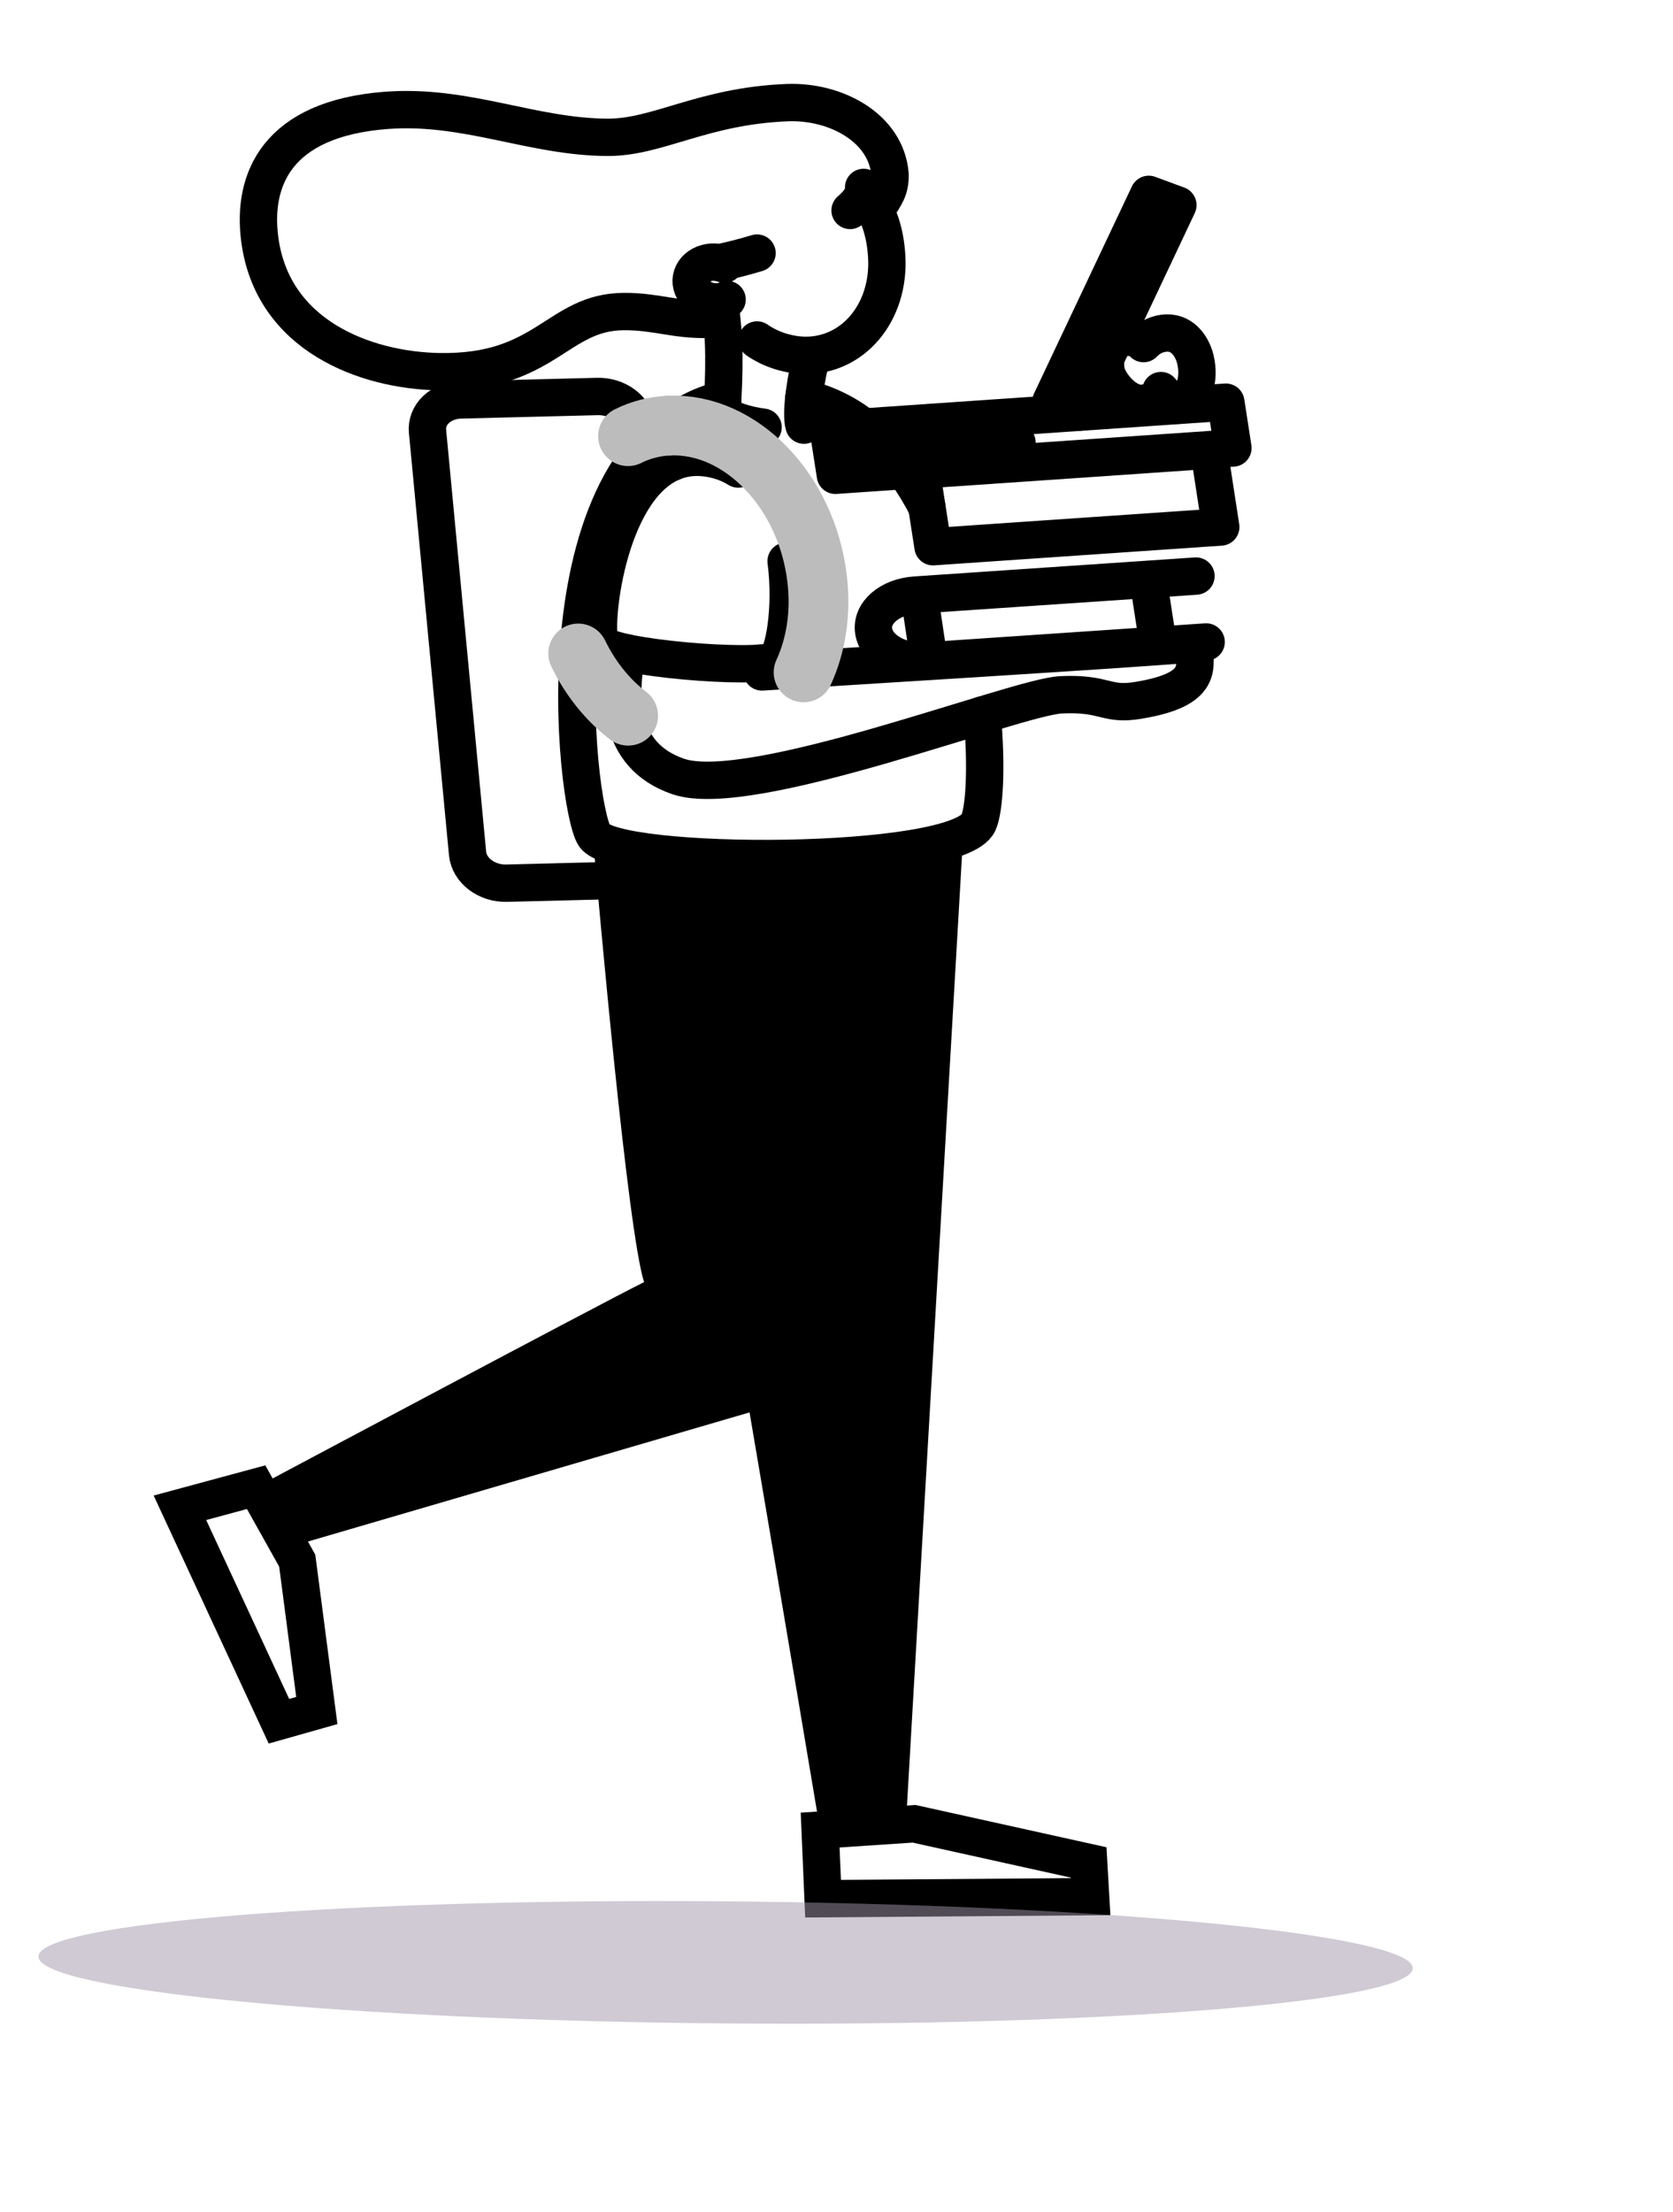 <svg width="112" height="148" viewBox="0 0 112 148" fill="none" xmlns="http://www.w3.org/2000/svg">
<path d="M65.757 47.844C66.072 51.376 65.903 54.175 65.5 55.056C64.084 58.101 41.167 58.075 39.79 55.918C38.491 53.888 35.787 29.987 48.391 26.721" stroke="black" stroke-width="2.5" stroke-miterlimit="10" stroke-linecap="round"/>
<path d="M60.56 31.488C61.12 32.275 61.617 33.09 62.049 33.927" stroke="black" stroke-width="2.5" stroke-miterlimit="10" stroke-linecap="round"/>
<path d="M53.812 26.632C55.301 26.996 56.677 27.664 57.813 28.575" stroke="black" stroke-width="2.5" stroke-miterlimit="10" stroke-linecap="round"/>
<path d="M53.82 28.449C53.567 27.585 54.002 25.008 54.331 23.89" stroke="black" stroke-width="2.5" stroke-linecap="round" stroke-linejoin="round"/>
<path d="M48.162 20.359C48.565 22.416 48.492 25.057 48.334 27.607C48.867 28.123 49.989 28.443 51.085 28.588" stroke="black" stroke-width="2.5" stroke-linecap="round" stroke-linejoin="round"/>
<path fill-rule="evenodd" clip-rule="evenodd" d="M70.36 26.853L76.906 13.006L78.854 13.726L72.313 27.574L70.36 26.853Z" stroke="black" stroke-width="2.5" stroke-linecap="round" stroke-linejoin="round"/>
<path d="M71.781 25.657L72.903 26.067" stroke="black" stroke-width="2.5" stroke-linecap="round" stroke-linejoin="round"/>
<path d="M72.641 23.837L73.761 24.246" stroke="black" stroke-width="2.5" stroke-linecap="round" stroke-linejoin="round"/>
<path d="M73.501 22.016L74.621 22.426" stroke="black" stroke-width="2.5" stroke-linecap="round" stroke-linejoin="round"/>
<path d="M74.362 20.196L75.482 20.606" stroke="black" stroke-width="2.5" stroke-linecap="round" stroke-linejoin="round"/>
<path d="M75.222 18.376L76.342 18.785" stroke="black" stroke-width="2.5" stroke-linecap="round" stroke-linejoin="round"/>
<path d="M76.083 16.55L77.203 16.96" stroke="black" stroke-width="2.5" stroke-linecap="round" stroke-linejoin="round"/>
<path d="M76.943 14.735L78.063 15.145" stroke="black" stroke-width="2.5" stroke-linecap="round" stroke-linejoin="round"/>
<path fill-rule="evenodd" clip-rule="evenodd" d="M77.87 22.305C79.123 22.12 79.809 23.165 80.022 24.038C80.365 25.441 79.844 26.605 79.311 26.714C79.015 26.78 78.697 26.759 78.407 26.654C78.118 26.549 77.874 26.366 77.716 26.136C77.629 26.493 77.524 26.787 76.692 26.962C75.446 27.225 74.318 25.745 74.102 25.034C73.814 24.097 74.192 22.812 75.121 22.62C75.887 22.461 76.359 22.719 76.555 22.992C76.941 22.603 77.343 22.383 77.87 22.305Z" stroke="black" stroke-width="2.5" stroke-linecap="round" stroke-linejoin="round"/>
<path d="M41.958 43.688C41.481 46.323 41.177 50.51 45.402 51.959C50.266 53.628 68.006 46.634 71.035 46.494C74.064 46.354 73.996 47.236 76.225 46.861C80.636 46.13 80.028 44.61 79.904 43.072C78.05 43.306 51.896 44.896 51.011 44.964C50.937 44.772 50.876 44.577 50.831 44.379" stroke="black" stroke-width="2.5" stroke-linecap="round" stroke-linejoin="round"/>
<path d="M44.998 30.938C45.644 30.657 46.383 30.549 47.123 30.625C47.947 30.7 48.741 30.963 49.42 31.385" stroke="black" stroke-width="2.5" stroke-miterlimit="10" stroke-linecap="round"/>
<path d="M52.626 37.551C53.041 40.728 52.461 43.862 51.892 44.182C50.742 44.834 40.815 44.03 40.205 43.022C39.67 42.139 40.557 32.833 44.995 30.937" stroke="black" stroke-width="2.5" stroke-miterlimit="10" stroke-linecap="round"/>
<path d="M80.065 38.549L61.268 39.822C59.545 39.938 58.301 41.02 58.488 42.238C58.675 43.456 60.226 44.349 61.95 44.231L80.747 42.959" stroke="black" stroke-width="2.5" stroke-linecap="round" stroke-linejoin="round"/>
<path d="M77.546 43.197L76.866 38.786" stroke="black" stroke-width="2.5" stroke-linecap="round" stroke-linejoin="round"/>
<path d="M62.05 33.927L61.663 31.45L80.934 30.129L81.724 35.265L62.462 36.584L62.05 33.927" stroke="black" stroke-width="2.5" stroke-linecap="round" stroke-linejoin="round"/>
<path fill-rule="evenodd" clip-rule="evenodd" d="M55.447 28.738L82.064 26.912L82.539 29.98L55.926 31.805L55.447 28.738Z" stroke="black" stroke-width="2.5" stroke-linecap="round" stroke-linejoin="round"/>
<path d="M61.619 40.349L62.105 43.598" stroke="black" stroke-width="2.5" stroke-miterlimit="10" stroke-linecap="round"/>
<path d="M57.11 30.397L68.084 29.615" stroke="black" stroke-width="2.5" stroke-miterlimit="10" stroke-linecap="round"/>
<path fill-rule="evenodd" clip-rule="evenodd" d="M12.045 100.896L18.674 115.179L21.21 114.462L19.898 104.433L17.147 99.517L12.045 100.896Z" stroke="black" stroke-width="2.5" stroke-miterlimit="10" stroke-linecap="round"/>
<path fill-rule="evenodd" clip-rule="evenodd" d="M55.101 127.053L73.013 126.919L72.881 124.628L61.196 122.042L54.905 122.462L55.101 127.053Z" stroke="black" stroke-width="2.5" stroke-miterlimit="10" stroke-linecap="round"/>
<path d="M58.64 14.05C59.261 13.104 59.601 12.694 59.586 11.685C59.342 8.555 55.954 6.742 52.706 6.868C47.071 7.086 44.067 9.188 40.721 9.189C35.643 9.185 31.223 6.971 25.833 7.388C18.531 7.952 16.884 12.028 17.383 15.963C18.208 22.472 24.468 24.783 29.395 24.872C36.572 24.997 37.275 20.86 41.789 20.847C43.898 20.841 45.186 21.409 47.336 21.373C47.664 21.364 47.989 21.328 48.306 21.266" stroke="black" stroke-width="2.5" stroke-linecap="round" stroke-linejoin="round"/>
<path d="M57.868 12.949C58.845 14.15 59.267 15.587 59.361 17.152C59.586 20.925 57.076 23.89 53.754 23.776C52.641 23.722 51.561 23.362 50.683 22.751" stroke="black" stroke-width="2.5" stroke-linecap="round" stroke-linejoin="round"/>
<path d="M50.681 16.936C49.786 17.205 48.922 17.423 48.173 17.579" stroke="black" stroke-width="2.5" stroke-linecap="round" stroke-linejoin="round"/>
<path d="M57.816 12.541C57.86 13.052 57.511 13.576 56.909 14.082" stroke="black" stroke-width="2.5" stroke-linecap="round" stroke-linejoin="round"/>
<path d="M48.676 20.043C48.46 20.144 48.216 20.199 47.965 20.203C47.714 20.207 47.462 20.161 47.23 20.068C46.998 19.975 46.794 19.837 46.633 19.668C46.472 19.498 46.36 19.3 46.306 19.091C46.252 18.882 46.258 18.668 46.322 18.466C46.387 18.264 46.508 18.08 46.677 17.93C46.846 17.78 47.057 17.667 47.292 17.602C47.528 17.537 47.782 17.521 48.032 17.555C48.192 17.578 48.349 17.62 48.497 17.681" stroke="black" stroke-width="2.5" stroke-linecap="round" stroke-linejoin="round"/>
<path fill-rule="evenodd" clip-rule="evenodd" d="M64.481 55.87C60.94 57.518 49.572 57.814 43.548 57.044C45.339 65.309 54.904 122.469 54.904 122.469L60.645 122.085L64.481 55.87Z" fill="black"/>
<path fill-rule="evenodd" clip-rule="evenodd" d="M39.784 55.917C39.735 55.836 39.694 55.752 39.659 55.666C40.096 60.701 42.024 82.417 43.119 85.795C40.586 87.037 17.159 99.515 17.159 99.515L19.386 103.513L51.698 94.069L51.574 57.451C45.859 57.474 40.44 56.931 39.784 55.917Z" fill="black"/>
<path d="M39.95 58.948L33.92 59.1C33.602 59.109 33.282 59.064 32.978 58.969C32.674 58.873 32.392 58.73 32.149 58.546C31.906 58.362 31.706 58.141 31.561 57.896C31.416 57.651 31.328 57.387 31.302 57.118L28.621 28.865C28.595 28.597 28.632 28.329 28.731 28.078C28.829 27.827 28.986 27.597 29.193 27.402C29.4 27.206 29.653 27.049 29.938 26.939C30.222 26.829 30.533 26.768 30.851 26.761L40.002 26.531C40.644 26.515 41.28 26.715 41.77 27.085C42.261 27.456 42.566 27.968 42.619 28.509L42.8 30.446" stroke="black" stroke-width="2.5" stroke-linecap="round" stroke-linejoin="round"/>
<path d="M42.043 29.186C42.877 28.764 43.83 28.52 44.821 28.476" stroke="#BCBCBC" stroke-width="4" stroke-linecap="round" stroke-linejoin="round"/>
<path d="M42.052 47.892C40.694 46.855 39.528 45.419 38.708 43.728" stroke="#BCBCBC" stroke-width="4" stroke-linecap="round" stroke-linejoin="round"/>
<path d="M44.82 28.48C49.585 28.281 54.008 32.863 54.7 38.716C54.979 41.035 54.621 43.204 53.797 44.992" stroke="#BCBCBC" stroke-width="4" stroke-linecap="round" stroke-linejoin="round"/>
<path d="M48.538 127.231C73.944 127.445 94.557 129.447 94.577 131.704C94.597 133.96 74.017 135.615 48.611 135.401C23.205 135.187 2.593 133.184 2.573 130.929C2.553 128.673 23.132 127.017 48.538 127.231Z" fill="#A097A9" fill-opacity="0.5"/>
</svg>
